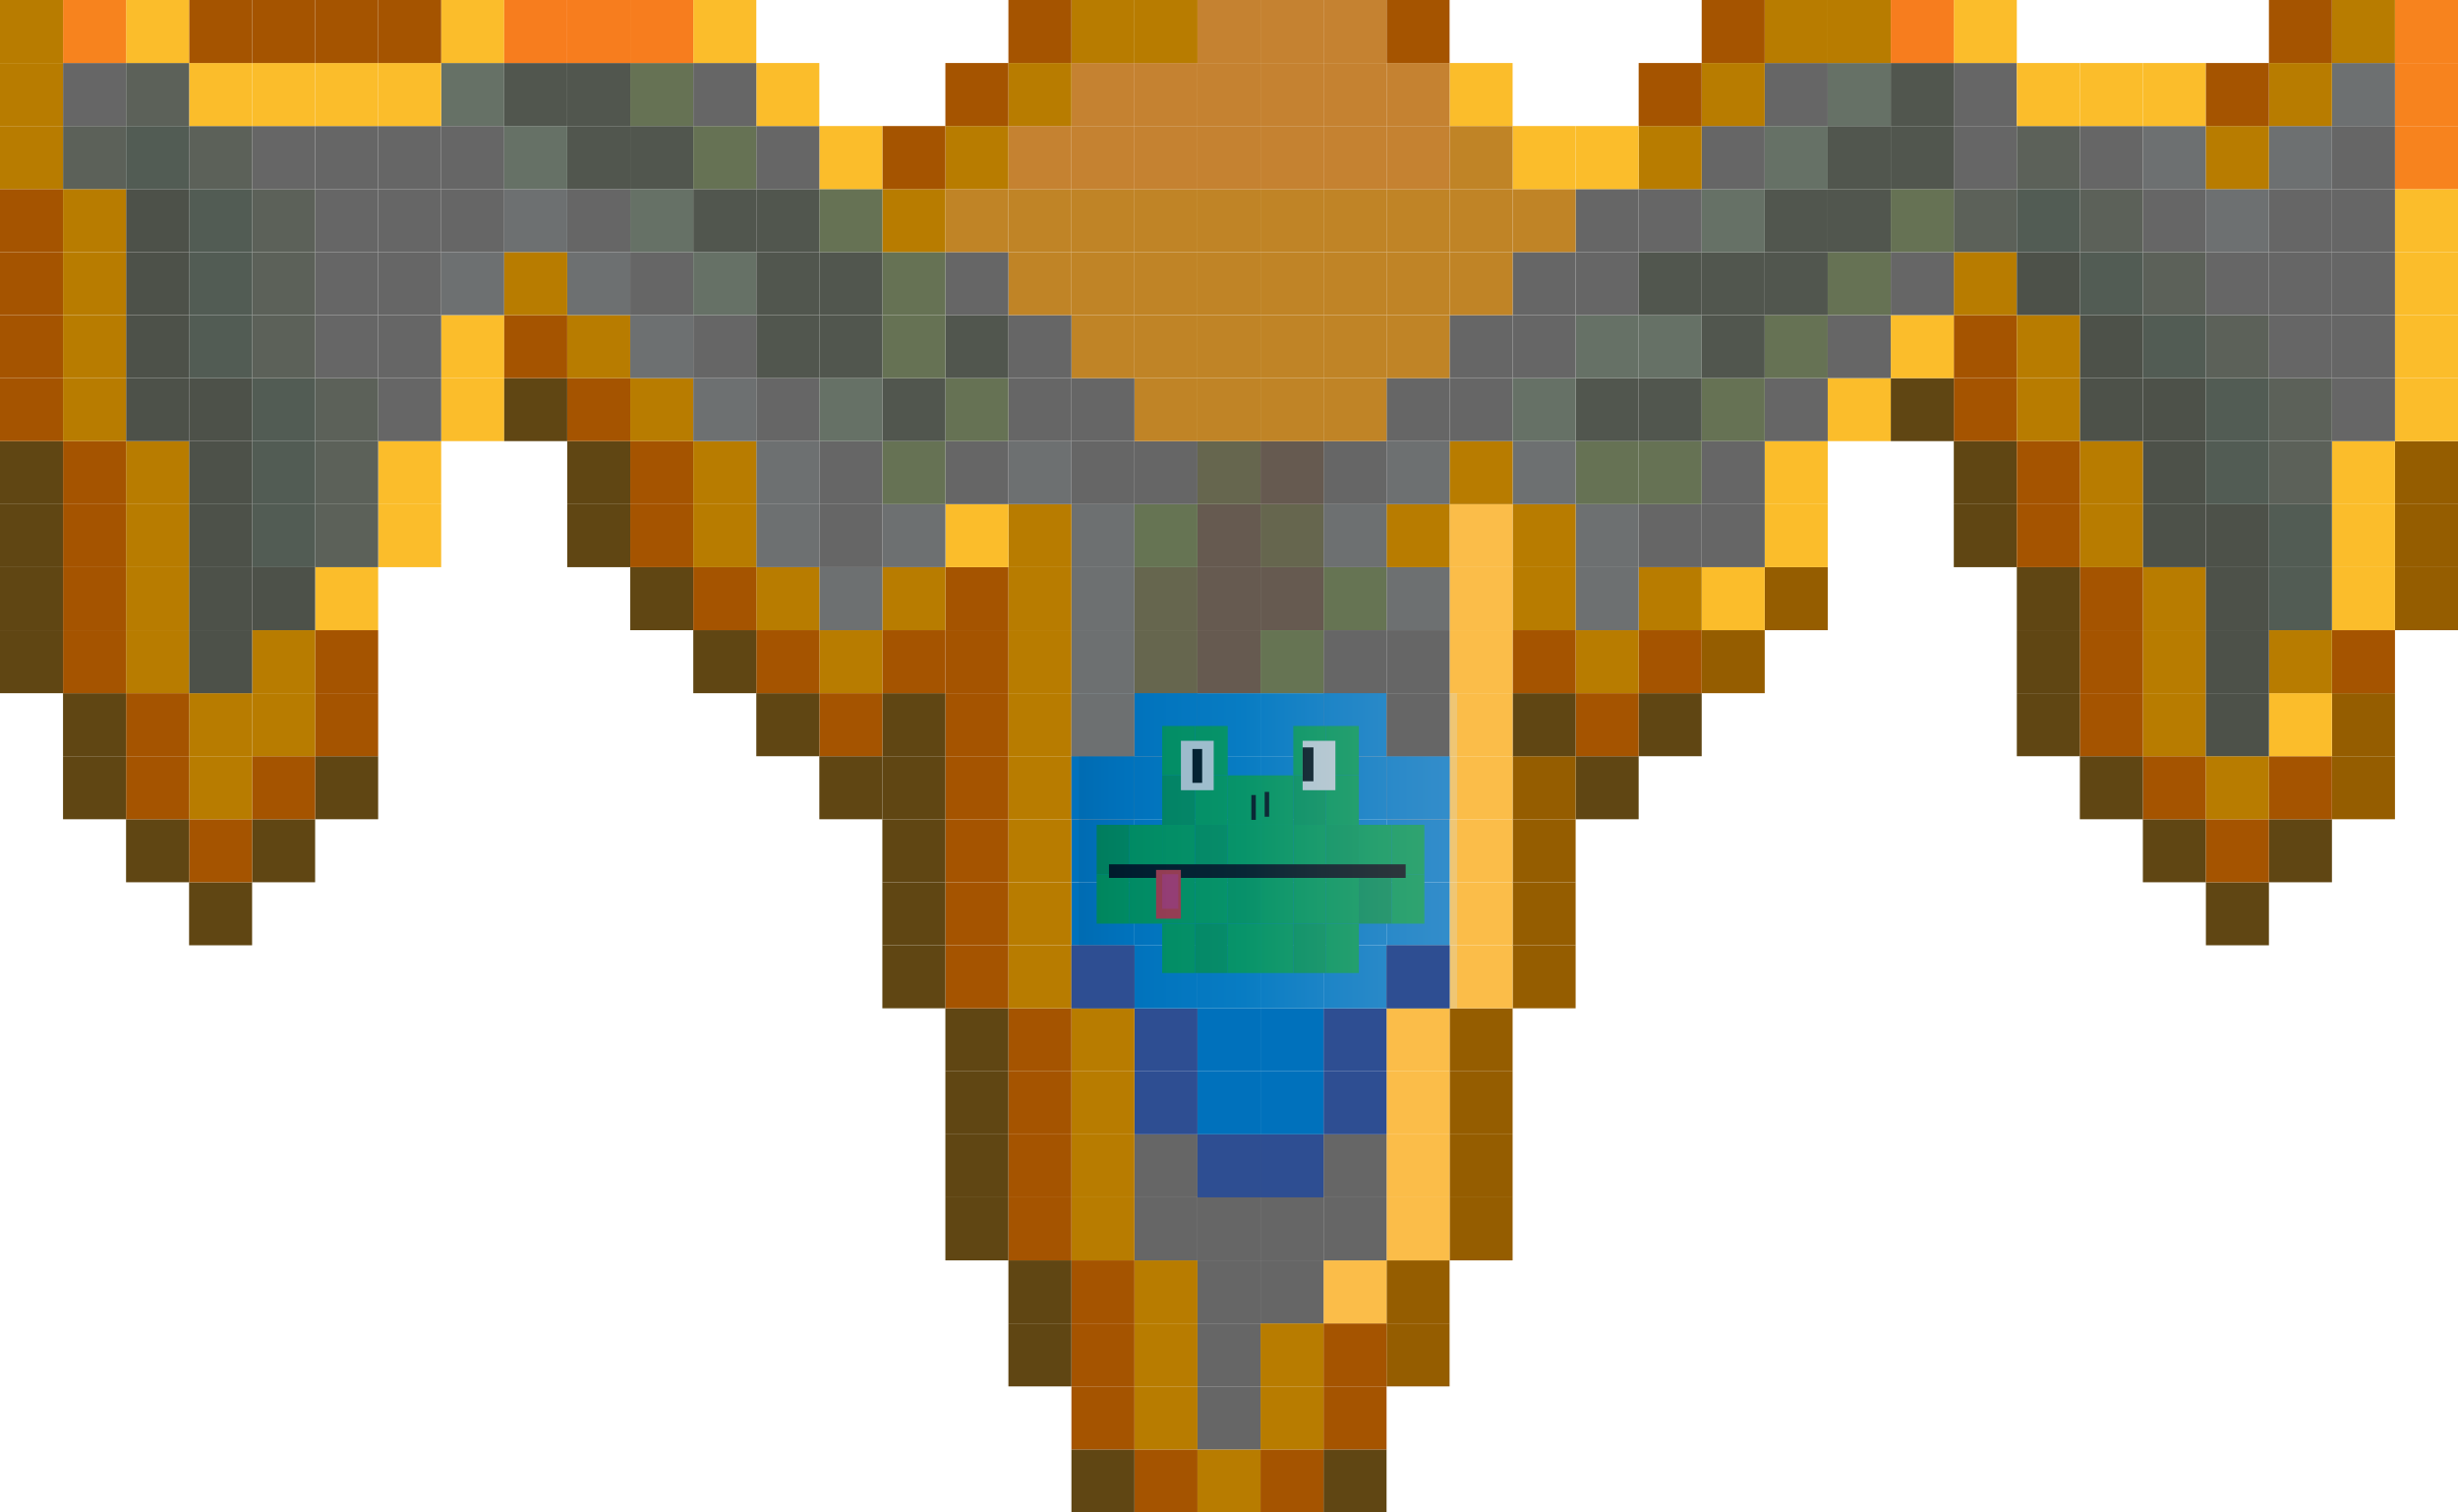 <?xml version="1.0" encoding="utf-8"?>
<!-- Generator: Adobe Illustrator 27.1.1, SVG Export Plug-In . SVG Version: 6.00 Build 0)  -->
<svg version="1.1" id="Layer_1" xmlns="http://www.w3.org/2000/svg" xmlns:xlink="http://www.w3.org/1999/xlink" x="0px" y="0px"
	 viewBox="0 0 975 600" style="enable-background:new 0 0 975 600;" xml:space="preserve">
<style type="text/css">
	.st0{fill:#604613;}
	.st1{fill:#A55400;}
	.st2{fill:#B87C00;}
	.st3{fill:#666666;}
	.st4{fill:#955D00;}
	.st5{fill:#FBBD49;}
	.st6{fill:#2E4E92;}
	.st7{fill:#0071BC;}
	.st8{fill:#FBBD2B;}
	.st9{fill:#4D5149;}
	.st10{fill:#667453;}
	.st11{fill:#665A50;}
	.st12{fill:#66664E;}
	.st13{fill:#6D7071;}
	.st14{fill:#525C54;}
	.st15{fill:#5C6159;}
	.st16{fill:#667254;}
	.st17{fill:#51564E;}
	.st18{fill:#667166;}
	.st19{fill:#C08426;}
	.st20{fill:#C58231;}
	.st21{fill:#F7831E;}
	.st22{fill:#F77D1E;}
	.st23{fill:#008545;}
	.st24{fill:#008E45;}
	.st25{fill:#009245;}
	.st26{fill:#008845;}
	.st27{fill:#008445;}
	.st28{fill:#008B45;}
	.st29{fill:#CCCCCC;}
	.st30{fill:#C1272D;}
	.st31{fill:#C12759;}
	.st32{opacity:0.25;}
	.st33{fill:url(#SVGID_1_);}
</style>
<g>
	<g>
		<rect x="525" y="575" class="st0" width="25" height="25"/>
	</g>
	<g>
		<rect x="500" y="575" class="st1" width="25" height="25"/>
	</g>
	<g>
		<rect x="475" y="575" class="st2" width="25" height="25"/>
	</g>
	<g>
		<rect x="450" y="575" class="st1" width="25" height="25"/>
	</g>
	<g>
		<rect x="425" y="575" class="st0" width="25" height="25"/>
	</g>
	<g>
		<rect x="525" y="550" class="st1" width="25" height="25"/>
	</g>
	<g>
		<rect x="500" y="550" class="st2" width="25" height="25"/>
	</g>
	<g>
		<rect x="475" y="550" class="st3" width="25" height="25"/>
	</g>
	<g>
		<rect x="450" y="550" class="st2" width="25" height="25"/>
	</g>
	<g>
		<rect x="425" y="550" class="st1" width="25" height="25"/>
	</g>
	<g>
		<rect x="550" y="525" class="st4" width="25" height="25"/>
	</g>
	<g>
		<rect x="525" y="525" class="st1" width="25" height="25"/>
	</g>
	<g>
		<rect x="500" y="525" class="st2" width="25" height="25"/>
	</g>
	<g>
		<rect x="475" y="525" class="st3" width="25" height="25"/>
	</g>
	<g>
		<rect x="450" y="525" class="st2" width="25" height="25"/>
	</g>
	<g>
		<rect x="425" y="525" class="st1" width="25" height="25"/>
	</g>
	<g>
		<rect x="400" y="525" class="st0" width="25" height="25"/>
	</g>
	<g>
		<rect x="550" y="500" class="st4" width="25" height="25"/>
	</g>
	<g>
		<rect x="525" y="500" class="st5" width="25" height="25"/>
	</g>
	<g>
		<rect x="500" y="500" class="st3" width="25" height="25"/>
	</g>
	<g>
		<rect x="475" y="500" class="st3" width="25" height="25"/>
	</g>
	<g>
		<rect x="450" y="500" class="st2" width="25" height="25"/>
	</g>
	<g>
		<rect x="425" y="500" class="st1" width="25" height="25"/>
	</g>
	<g>
		<rect x="400" y="500" class="st0" width="25" height="25"/>
	</g>
	<g>
		<rect x="575" y="475" class="st4" width="25" height="25"/>
	</g>
	<g>
		<rect x="550" y="475" class="st5" width="25" height="25"/>
	</g>
	<g>
		<rect x="525" y="475" class="st3" width="25" height="25"/>
	</g>
	<g>
		<rect x="500" y="475" class="st3" width="25" height="25"/>
	</g>
	<g>
		<rect x="475" y="475" class="st3" width="25" height="25"/>
	</g>
	<g>
		<rect x="450" y="475" class="st3" width="25" height="25"/>
	</g>
	<g>
		<rect x="425" y="475" class="st2" width="25" height="25"/>
	</g>
	<g>
		<rect x="400" y="475" class="st1" width="25" height="25"/>
	</g>
	<g>
		<rect x="375" y="475" class="st0" width="25" height="25"/>
	</g>
	<g>
		<rect x="575" y="450" class="st4" width="25" height="25"/>
	</g>
	<g>
		<rect x="550" y="450" class="st5" width="25" height="25"/>
	</g>
	<g>
		<rect x="525" y="450" class="st3" width="25" height="25"/>
	</g>
	<g>
		<rect x="500" y="450" class="st3" width="25" height="25"/>
	</g>
	<g>
		<rect x="475" y="450" class="st3" width="25" height="25"/>
	</g>
	<g>
		<rect x="450" y="450" class="st3" width="25" height="25"/>
	</g>
	<g>
		<rect x="425" y="450" class="st2" width="25" height="25"/>
	</g>
	<g>
		<rect x="400" y="450" class="st1" width="25" height="25"/>
	</g>
	<g>
		<rect x="375" y="450" class="st0" width="25" height="25"/>
	</g>
	<g>
		<rect x="575" y="425" class="st4" width="25" height="25"/>
	</g>
	<g>
		<rect x="550" y="425" class="st5" width="25" height="25"/>
	</g>
	<g>
		<rect x="525" y="425" class="st6" width="25" height="25"/>
	</g>
	<g>
		<rect x="500" y="425" class="st7" width="25" height="25"/>
	</g>
	<g>
		<rect x="475" y="425" class="st7" width="25" height="25"/>
	</g>
	<g>
		<rect x="450" y="425" class="st6" width="25" height="25"/>
	</g>
	<g>
		<rect x="425" y="425" class="st2" width="25" height="25"/>
	</g>
	<g>
		<rect x="400" y="425" class="st1" width="25" height="25"/>
	</g>
	<g>
		<rect x="375" y="425" class="st0" width="25" height="25"/>
	</g>
	<g>
		<rect x="575" y="400" class="st4" width="25" height="25"/>
	</g>
	<g>
		<rect x="550" y="400" class="st5" width="25" height="25"/>
	</g>
	<g>
		<rect x="525" y="400" class="st6" width="25" height="25"/>
	</g>
	<g>
		<rect x="500" y="400" class="st7" width="25" height="25"/>
	</g>
	<g>
		<rect x="475" y="400" class="st7" width="25" height="25"/>
	</g>
	<g>
		<rect x="450" y="400" class="st6" width="25" height="25"/>
	</g>
	<g>
		<rect x="425" y="400" class="st2" width="25" height="25"/>
	</g>
	<g>
		<rect x="400" y="400" class="st1" width="25" height="25"/>
	</g>
	<g>
		<rect x="375" y="400" class="st0" width="25" height="25"/>
	</g>
	<g>
		<rect x="600" y="375" class="st4" width="25" height="25"/>
	</g>
	<g>
		<rect x="575" y="375" class="st5" width="25" height="25"/>
	</g>
	<g>
		<rect x="550" y="375" class="st3" width="25" height="25"/>
	</g>
	<g>
		<rect x="525" y="375" class="st7" width="25" height="25"/>
	</g>
	<g>
		<rect x="500" y="375" class="st7" width="25" height="25"/>
	</g>
	<g>
		<rect x="475" y="375" class="st7" width="25" height="25"/>
	</g>
	<g>
		<rect x="450" y="375" class="st7" width="25" height="25"/>
	</g>
	<g>
		<rect x="425" y="375" class="st3" width="25" height="25"/>
	</g>
	<g>
		<rect x="400" y="375" class="st2" width="25" height="25"/>
	</g>
	<g>
		<rect x="375" y="375" class="st1" width="25" height="25"/>
	</g>
	<g>
		<rect x="350" y="375" class="st0" width="25" height="25"/>
	</g>
	<g>
		<rect x="600" y="350" class="st4" width="25" height="25"/>
	</g>
	<g>
		<rect x="575" y="350" class="st5" width="25" height="25"/>
	</g>
	<g>
		<rect x="550" y="350" class="st7" width="25" height="25"/>
	</g>
	<g>
		<rect x="525" y="350" class="st7" width="25" height="25"/>
	</g>
	<g>
		<rect x="500" y="350" class="st7" width="25" height="25"/>
	</g>
	<g>
		<rect x="475" y="350" class="st7" width="25" height="25"/>
	</g>
	<g>
		<rect x="450" y="350" class="st7" width="25" height="25"/>
	</g>
	<g>
		<rect x="425" y="350" class="st7" width="25" height="25"/>
	</g>
	<g>
		<rect x="400" y="350" class="st2" width="25" height="25"/>
	</g>
	<g>
		<rect x="375" y="350" class="st1" width="25" height="25"/>
	</g>
	<g>
		<rect x="350" y="350" class="st0" width="25" height="25"/>
	</g>
	<g>
		<rect x="75" y="350" class="st0" width="25" height="25"/>
	</g>
	<g>
		<rect x="875" y="350" class="st0" width="25" height="25"/>
	</g>
	<g>
		<rect x="600" y="325" class="st4" width="25" height="25"/>
	</g>
	<g>
		<rect x="575" y="325" class="st5" width="25" height="25"/>
	</g>
	<g>
		<rect x="550" y="325" class="st7" width="25" height="25"/>
	</g>
	<g>
		<rect x="525" y="325" class="st7" width="25" height="25"/>
	</g>
	<g>
		<rect x="500" y="325" class="st7" width="25" height="25"/>
	</g>
	<g>
		<rect x="475" y="325" class="st7" width="25" height="25"/>
	</g>
	<g>
		<rect x="450" y="325" class="st7" width="25" height="25"/>
	</g>
	<g>
		<rect x="425" y="325" class="st7" width="25" height="25"/>
	</g>
	<g>
		<rect x="850" y="325" class="st0" width="25" height="25"/>
	</g>
	<g>
		<rect x="400" y="325" class="st2" width="25" height="25"/>
	</g>
	<g>
		<rect x="375" y="325" class="st1" width="25" height="25"/>
	</g>
	<g>
		<rect x="350" y="325" class="st0" width="25" height="25"/>
	</g>
	<g>
		<rect x="100" y="325" class="st0" width="25" height="25"/>
	</g>
	<g>
		<rect x="75" y="325" class="st1" width="25" height="25"/>
	</g>
	<g>
		<rect x="50" y="325" class="st0" width="25" height="25"/>
	</g>
	<g>
		<rect x="900" y="325" class="st0" width="25" height="25"/>
	</g>
	<g>
		<rect x="875" y="325" class="st1" width="25" height="25"/>
	</g>
	<g>
		<rect x="625" y="300" class="st0" width="25" height="25"/>
	</g>
	<g>
		<rect x="600" y="300" class="st4" width="25" height="25"/>
	</g>
	<g>
		<rect x="575" y="300" class="st5" width="25" height="25"/>
	</g>
	<g>
		<rect x="550" y="300" class="st3" width="25" height="25"/>
	</g>
	<g>
		<rect x="525" y="300" class="st7" width="25" height="25"/>
	</g>
	<g>
		<rect x="500" y="300" class="st7" width="25" height="25"/>
	</g>
	<g>
		<rect x="475" y="300" class="st7" width="25" height="25"/>
	</g>
	<g>
		<rect x="450" y="300" class="st7" width="25" height="25"/>
	</g>
	<g>
		<rect x="425" y="300" class="st3" width="25" height="25"/>
	</g>
	<g>
		<rect x="850" y="300" class="st1" width="25" height="25"/>
	</g>
	<g>
		<rect x="825" y="300" class="st0" width="25" height="25"/>
	</g>
	<g>
		<rect x="400" y="300" class="st2" width="25" height="25"/>
	</g>
	<g>
		<rect x="375" y="300" class="st1" width="25" height="25"/>
	</g>
	<g>
		<rect x="350" y="300" class="st0" width="25" height="25"/>
	</g>
	<g>
		<rect x="125" y="300" class="st0" width="25" height="25"/>
	</g>
	<g>
		<rect x="100" y="300" class="st1" width="25" height="25"/>
	</g>
	<g>
		<rect x="75" y="300" class="st2" width="25" height="25"/>
	</g>
	<g>
		<rect x="50" y="300" class="st1" width="25" height="25"/>
	</g>
	<g>
		<rect x="25" y="300" class="st0" width="25" height="25"/>
	</g>
	<g>
		<rect x="325" y="300" class="st0" width="25" height="25"/>
	</g>
	<g>
		<rect x="925" y="300" class="st4" width="25" height="25"/>
	</g>
	<g>
		<rect x="900" y="300" class="st1" width="25" height="25"/>
	</g>
	<g>
		<rect x="875" y="300" class="st2" width="25" height="25"/>
	</g>
	<g>
		<rect x="650" y="275" class="st0" width="25" height="25"/>
	</g>
	<g>
		<rect x="625" y="275" class="st1" width="25" height="25"/>
	</g>
	<g>
		<rect x="600" y="275" class="st0" width="25" height="25"/>
	</g>
	<g>
		<rect x="575" y="275" class="st5" width="25" height="25"/>
	</g>
	<g>
		<rect x="525" y="275" class="st3" width="25" height="25"/>
	</g>
	<g>
		<rect x="500" y="275" class="st7" width="25" height="25"/>
	</g>
	<g>
		<rect x="475" y="275" class="st7" width="25" height="25"/>
	</g>
	<g>
		<rect x="450" y="275" class="st3" width="25" height="25"/>
	</g>
	<g>
		<rect x="850" y="275" class="st2" width="25" height="25"/>
	</g>
	<g>
		<rect x="825" y="275" class="st1" width="25" height="25"/>
	</g>
	<g>
		<rect x="800" y="275" class="st0" width="25" height="25"/>
	</g>
	<g>
		<rect x="400" y="275" class="st2" width="25" height="25"/>
	</g>
	<g>
		<rect x="375" y="275" class="st1" width="25" height="25"/>
	</g>
	<g>
		<rect x="350" y="275" class="st0" width="25" height="25"/>
	</g>
	<g>
		<rect x="125" y="275" class="st1" width="25" height="25"/>
	</g>
	<g>
		<rect x="100" y="275" class="st2" width="25" height="25"/>
	</g>
	<g>
		<rect x="75" y="275" class="st2" width="25" height="25"/>
	</g>
	<g>
		<rect x="50" y="275" class="st1" width="25" height="25"/>
	</g>
	<g>
		<rect x="25" y="275" class="st0" width="25" height="25"/>
	</g>
	<g>
		<rect x="325" y="275" class="st1" width="25" height="25"/>
	</g>
	<g>
		<rect x="300" y="275" class="st0" width="25" height="25"/>
	</g>
	<g>
		<rect x="925" y="275" class="st4" width="25" height="25"/>
	</g>
	<g>
		<rect x="900" y="275" class="st8" width="25" height="25"/>
	</g>
	<g>
		<rect x="875" y="275" class="st9" width="25" height="25"/>
	</g>
	<g>
		<rect x="675" y="250" class="st4" width="25" height="25"/>
	</g>
	<g>
		<rect x="650" y="250" class="st1" width="25" height="25"/>
	</g>
	<g>
		<rect x="625" y="250" class="st2" width="25" height="25"/>
	</g>
	<g>
		<rect x="600" y="250" class="st1" width="25" height="25"/>
	</g>
	<g>
		<rect x="575" y="250" class="st5" width="25" height="25"/>
	</g>
	<g>
		<rect x="550" y="250" class="st3" width="25" height="25"/>
	</g>
	<g>
		<rect x="525" y="250" class="st3" width="25" height="25"/>
	</g>
	<g>
		<rect x="500" y="250" class="st10" width="25" height="25"/>
	</g>
	<g>
		<rect x="475" y="250" class="st11" width="25" height="25"/>
	</g>
	<g>
		<rect x="450" y="250" class="st12" width="25" height="25"/>
	</g>
	<g>
		<rect x="425" y="250" class="st13" width="25" height="25"/>
	</g>
	<g>
		<rect x="850" y="250" class="st2" width="25" height="25"/>
	</g>
	<g>
		<rect x="825" y="250" class="st1" width="25" height="25"/>
	</g>
	<g>
		<rect x="800" y="250" class="st0" width="25" height="25"/>
	</g>
	<g>
		<rect x="400" y="250" class="st2" width="25" height="25"/>
	</g>
	<g>
		<rect x="375" y="250" class="st1" width="25" height="25"/>
	</g>
	<g>
		<rect x="350" y="250" class="st1" width="25" height="25"/>
	</g>
	<g>
		<rect x="125" y="250" class="st1" width="25" height="25"/>
	</g>
	<g>
		<rect x="100" y="250" class="st2" width="25" height="25"/>
	</g>
	<g>
		<rect x="75" y="250" class="st9" width="25" height="25"/>
	</g>
	<g>
		<rect x="50" y="250" class="st2" width="25" height="25"/>
	</g>
	<g>
		<rect x="25" y="250" class="st1" width="25" height="25"/>
	</g>
	<g>
		<rect y="250" class="st0" width="25" height="25"/>
	</g>
	<g>
		<rect x="325" y="250" class="st2" width="25" height="25"/>
	</g>
	<g>
		<rect x="300" y="250" class="st1" width="25" height="25"/>
	</g>
	<g>
		<rect x="275" y="250" class="st0" width="25" height="25"/>
	</g>
	<g>
		<rect x="925" y="250" class="st1" width="25" height="25"/>
	</g>
	<g>
		<rect x="900" y="250" class="st2" width="25" height="25"/>
	</g>
	<g>
		<rect x="875" y="250" class="st9" width="25" height="25"/>
	</g>
	<g>
		<rect x="700" y="225" class="st4" width="25" height="25"/>
	</g>
	<g>
		<rect x="675" y="225" class="st8" width="25" height="25"/>
	</g>
	<g>
		<rect x="650" y="225" class="st2" width="25" height="25"/>
	</g>
	<g>
		<rect x="625" y="225" class="st13" width="25" height="25"/>
	</g>
	<g>
		<rect x="600" y="225" class="st2" width="25" height="25"/>
	</g>
	<g>
		<rect x="575" y="225" class="st5" width="25" height="25"/>
	</g>
	<g>
		<rect x="550" y="225" class="st13" width="25" height="25"/>
	</g>
	<g>
		<rect x="525" y="225" class="st10" width="25" height="25"/>
	</g>
	<g>
		<rect x="500" y="225" class="st11" width="25" height="25"/>
	</g>
	<g>
		<rect x="475" y="225" class="st11" width="25" height="25"/>
	</g>
	<g>
		<rect x="450" y="225" class="st12" width="25" height="25"/>
	</g>
	<g>
		<rect x="425" y="225" class="st13" width="25" height="25"/>
	</g>
	<g>
		<rect x="850" y="225" class="st2" width="25" height="25"/>
	</g>
	<g>
		<rect x="825" y="225" class="st1" width="25" height="25"/>
	</g>
	<g>
		<rect x="800" y="225" class="st0" width="25" height="25"/>
	</g>
	<g>
		<rect x="400" y="225" class="st2" width="25" height="25"/>
	</g>
	<g>
		<rect x="375" y="225" class="st1" width="25" height="25"/>
	</g>
	<g>
		<rect x="350" y="225" class="st2" width="25" height="25"/>
	</g>
	<g>
		<rect x="125" y="225" class="st8" width="25" height="25"/>
	</g>
	<g>
		<rect x="100" y="225" class="st9" width="25" height="25"/>
	</g>
	<g>
		<rect x="75" y="225" class="st9" width="25" height="25"/>
	</g>
	<g>
		<rect x="50" y="225" class="st2" width="25" height="25"/>
	</g>
	<g>
		<rect x="25" y="225" class="st1" width="25" height="25"/>
	</g>
	<g>
		<rect y="225" class="st0" width="25" height="25"/>
	</g>
	<g>
		<rect x="250" y="225" class="st0" width="25" height="25"/>
	</g>
	<g>
		<rect x="325" y="225" class="st13" width="25" height="25"/>
	</g>
	<g>
		<rect x="300" y="225" class="st2" width="25" height="25"/>
	</g>
	<g>
		<rect x="275" y="225" class="st1" width="25" height="25"/>
	</g>
	<g>
		<rect x="950" y="225" class="st4" width="25" height="25"/>
	</g>
	<g>
		<rect x="925" y="225" class="st8" width="25" height="25"/>
	</g>
	<g>
		<rect x="900" y="225" class="st14" width="25" height="25"/>
	</g>
	<g>
		<rect x="875" y="225" class="st9" width="25" height="25"/>
	</g>
	<g>
		<rect x="700" y="200" class="st8" width="25" height="25"/>
	</g>
	<g>
		<rect x="675" y="200" class="st3" width="25" height="25"/>
	</g>
	<g>
		<rect x="650" y="200" class="st3" width="25" height="25"/>
	</g>
	<g>
		<rect x="625" y="200" class="st13" width="25" height="25"/>
	</g>
	<g>
		<rect x="600" y="200" class="st2" width="25" height="25"/>
	</g>
	<g>
		<rect x="575" y="200" class="st5" width="25" height="25"/>
	</g>
	<g>
		<rect x="550" y="200" class="st2" width="25" height="25"/>
	</g>
	<g>
		<rect x="525" y="200" class="st13" width="25" height="25"/>
	</g>
	<g>
		<rect x="500" y="200" class="st12" width="25" height="25"/>
	</g>
	<g>
		<rect x="475" y="200" class="st11" width="25" height="25"/>
	</g>
	<g>
		<rect x="450" y="200" class="st10" width="25" height="25"/>
	</g>
	<g>
		<rect x="425" y="200" class="st13" width="25" height="25"/>
	</g>
	<g>
		<rect x="775" y="200" class="st0" width="25" height="25"/>
	</g>
	<g>
		<rect x="850" y="200" class="st9" width="25" height="25"/>
	</g>
	<g>
		<rect x="825" y="200" class="st2" width="25" height="25"/>
	</g>
	<g>
		<rect x="800" y="200" class="st1" width="25" height="25"/>
	</g>
	<g>
		<rect x="400" y="200" class="st2" width="25" height="25"/>
	</g>
	<g>
		<rect x="375" y="200" class="st8" width="25" height="25"/>
	</g>
	<g>
		<rect x="350" y="200" class="st13" width="25" height="25"/>
	</g>
	<g>
		<rect x="150" y="200" class="st8" width="25" height="25"/>
	</g>
	<g>
		<rect x="125" y="200" class="st15" width="25" height="25"/>
	</g>
	<g>
		<rect x="100" y="200" class="st14" width="25" height="25"/>
	</g>
	<g>
		<rect x="75" y="200" class="st9" width="25" height="25"/>
	</g>
	<g>
		<rect x="50" y="200" class="st2" width="25" height="25"/>
	</g>
	<g>
		<rect x="25" y="200" class="st1" width="25" height="25"/>
	</g>
	<g>
		<rect y="200" class="st0" width="25" height="25"/>
	</g>
	<g>
		<rect x="250" y="200" class="st1" width="25" height="25"/>
	</g>
	<g>
		<rect x="225" y="200" class="st0" width="25" height="25"/>
	</g>
	<g>
		<rect x="325" y="200" class="st3" width="25" height="25"/>
	</g>
	<g>
		<rect x="300" y="200" class="st13" width="25" height="25"/>
	</g>
	<g>
		<rect x="275" y="200" class="st2" width="25" height="25"/>
	</g>
	<g>
		<rect x="950" y="200" class="st4" width="25" height="25"/>
	</g>
	<g>
		<rect x="925" y="200" class="st8" width="25" height="25"/>
	</g>
	<g>
		<rect x="900" y="200" class="st14" width="25" height="25"/>
	</g>
	<g>
		<rect x="875" y="200" class="st9" width="25" height="25"/>
	</g>
	<g>
		<rect x="700" y="175" class="st8" width="25" height="25"/>
	</g>
	<g>
		<rect x="675" y="175" class="st3" width="25" height="25"/>
	</g>
	<g>
		<rect x="650" y="175" class="st16" width="25" height="25"/>
	</g>
	<g>
		<rect x="625" y="175" class="st16" width="25" height="25"/>
	</g>
	<g>
		<rect x="600" y="175" class="st13" width="25" height="25"/>
	</g>
	<g>
		<rect x="575" y="175" class="st2" width="25" height="25"/>
	</g>
	<g>
		<rect x="550" y="175" class="st13" width="25" height="25"/>
	</g>
	<g>
		<rect x="525" y="175" class="st3" width="25" height="25"/>
	</g>
	<g>
		<rect x="500" y="175" class="st11" width="25" height="25"/>
	</g>
	<g>
		<rect x="475" y="175" class="st12" width="25" height="25"/>
	</g>
	<g>
		<rect x="450" y="175" class="st3" width="25" height="25"/>
	</g>
	<g>
		<rect x="425" y="175" class="st3" width="25" height="25"/>
	</g>
	<g>
		<rect x="775" y="175" class="st0" width="25" height="25"/>
	</g>
	<g>
		<rect x="850" y="175" class="st9" width="25" height="25"/>
	</g>
	<g>
		<rect x="825" y="175" class="st2" width="25" height="25"/>
	</g>
	<g>
		<rect x="800" y="175" class="st1" width="25" height="25"/>
	</g>
	<g>
		<rect x="400" y="175" class="st13" width="25" height="25"/>
	</g>
	<g>
		<rect x="375" y="175" class="st3" width="25" height="25"/>
	</g>
	<g>
		<rect x="350" y="175" class="st16" width="25" height="25"/>
	</g>
	<g>
		<rect x="150" y="175" class="st8" width="25" height="25"/>
	</g>
	<g>
		<rect x="125" y="175" class="st15" width="25" height="25"/>
	</g>
	<g>
		<rect x="100" y="175" class="st14" width="25" height="25"/>
	</g>
	<g>
		<rect x="75" y="175" class="st9" width="25" height="25"/>
	</g>
	<g>
		<rect x="50" y="175" class="st2" width="25" height="25"/>
	</g>
	<g>
		<rect x="25" y="175" class="st1" width="25" height="25"/>
	</g>
	<g>
		<rect y="175" class="st0" width="25" height="25"/>
	</g>
	<g>
		<rect x="250" y="175" class="st1" width="25" height="25"/>
	</g>
	<g>
		<rect x="225" y="175" class="st0" width="25" height="25"/>
	</g>
	<g>
		<rect x="325" y="175" class="st3" width="25" height="25"/>
	</g>
	<g>
		<rect x="300" y="175" class="st13" width="25" height="25"/>
	</g>
	<g>
		<rect x="275" y="175" class="st2" width="25" height="25"/>
	</g>
	<g>
		<rect x="950" y="175" class="st4" width="25" height="25"/>
	</g>
	<g>
		<rect x="925" y="175" class="st8" width="25" height="25"/>
	</g>
	<g>
		<rect x="900" y="175" class="st15" width="25" height="25"/>
	</g>
	<g>
		<rect x="875" y="175" class="st14" width="25" height="25"/>
	</g>
	<g>
		<rect x="700" y="150" class="st3" width="25" height="25"/>
	</g>
	<g>
		<rect x="675" y="150" class="st16" width="25" height="25"/>
	</g>
	<g>
		<rect x="650" y="150" class="st17" width="25" height="25"/>
	</g>
	<g>
		<rect x="625" y="150" class="st17" width="25" height="25"/>
	</g>
	<g>
		<rect x="600" y="150" class="st18" width="25" height="25"/>
	</g>
	<g>
		<rect x="575" y="150" class="st3" width="25" height="25"/>
	</g>
	<g>
		<rect x="550" y="150" class="st3" width="25" height="25"/>
	</g>
	<g>
		<rect x="525" y="150" class="st19" width="25" height="25"/>
	</g>
	<g>
		<rect x="500" y="150" class="st19" width="25" height="25"/>
	</g>
	<g>
		<rect x="475" y="150" class="st19" width="25" height="25"/>
	</g>
	<g>
		<rect x="450" y="150" class="st19" width="25" height="25"/>
	</g>
	<g>
		<rect x="425" y="150" class="st3" width="25" height="25"/>
	</g>
	<g>
		<rect x="775" y="150" class="st1" width="25" height="25"/>
	</g>
	<g>
		<rect x="750" y="150" class="st0" width="25" height="25"/>
	</g>
	<g>
		<rect x="725" y="150" class="st8" width="25" height="25"/>
	</g>
	<g>
		<rect x="850" y="150" class="st9" width="25" height="25"/>
	</g>
	<g>
		<rect x="825" y="150" class="st9" width="25" height="25"/>
	</g>
	<g>
		<rect x="800" y="150" class="st2" width="25" height="25"/>
	</g>
	<g>
		<rect x="400" y="150" class="st3" width="25" height="25"/>
	</g>
	<g>
		<rect x="375" y="150" class="st16" width="25" height="25"/>
	</g>
	<g>
		<rect x="350" y="150" class="st17" width="25" height="25"/>
	</g>
	<g>
		<rect x="175" y="150" class="st8" width="25" height="25"/>
	</g>
	<g>
		<rect x="150" y="150" class="st3" width="25" height="25"/>
	</g>
	<g>
		<rect x="125" y="150" class="st15" width="25" height="25"/>
	</g>
	<g>
		<rect x="100" y="150" class="st14" width="25" height="25"/>
	</g>
	<g>
		<rect x="75" y="150" class="st9" width="25" height="25"/>
	</g>
	<g>
		<rect x="50" y="150" class="st9" width="25" height="25"/>
	</g>
	<g>
		<rect x="25" y="150" class="st2" width="25" height="25"/>
	</g>
	<g>
		<rect y="150" class="st1" width="25" height="25"/>
	</g>
	<g>
		<rect x="250" y="150" class="st2" width="25" height="25"/>
	</g>
	<g>
		<rect x="225" y="150" class="st1" width="25" height="25"/>
	</g>
	<g>
		<rect x="200" y="150" class="st0" width="25" height="25"/>
	</g>
	<g>
		<rect x="325" y="150" class="st18" width="25" height="25"/>
	</g>
	<g>
		<rect x="300" y="150" class="st3" width="25" height="25"/>
	</g>
	<g>
		<rect x="275" y="150" class="st13" width="25" height="25"/>
	</g>
	<g>
		<rect x="950" y="150" class="st8" width="25" height="25"/>
	</g>
	<g>
		<rect x="925" y="150" class="st3" width="25" height="25"/>
	</g>
	<g>
		<rect x="900" y="150" class="st15" width="25" height="25"/>
	</g>
	<g>
		<rect x="875" y="150" class="st14" width="25" height="25"/>
	</g>
	<g>
		<rect x="700" y="125" class="st16" width="25" height="25"/>
	</g>
	<g>
		<rect x="675" y="125" class="st17" width="25" height="25"/>
	</g>
	<g>
		<rect x="650" y="125" class="st18" width="25" height="25"/>
	</g>
	<g>
		<rect x="625" y="125" class="st18" width="25" height="25"/>
	</g>
	<g>
		<rect x="600" y="125" class="st3" width="25" height="25"/>
	</g>
	<g>
		<rect x="575" y="125" class="st3" width="25" height="25"/>
	</g>
	<g>
		<rect x="550" y="125" class="st19" width="25" height="25"/>
	</g>
	<g>
		<rect x="525" y="125" class="st19" width="25" height="25"/>
	</g>
	<g>
		<rect x="500" y="125" class="st19" width="25" height="25"/>
	</g>
	<g>
		<rect x="475" y="125" class="st19" width="25" height="25"/>
	</g>
	<g>
		<rect x="450" y="125" class="st19" width="25" height="25"/>
	</g>
	<g>
		<rect x="425" y="125" class="st19" width="25" height="25"/>
	</g>
	<g>
		<rect x="775" y="125" class="st1" width="25" height="25"/>
	</g>
	<g>
		<rect x="750" y="125" class="st8" width="25" height="25"/>
	</g>
	<g>
		<rect x="725" y="125" class="st3" width="25" height="25"/>
	</g>
	<g>
		<rect x="850" y="125" class="st14" width="25" height="25"/>
	</g>
	<g>
		<rect x="825" y="125" class="st9" width="25" height="25"/>
	</g>
	<g>
		<rect x="800" y="125" class="st2" width="25" height="25"/>
	</g>
	<g>
		<rect x="400" y="125" class="st3" width="25" height="25"/>
	</g>
	<g>
		<rect x="375" y="125" class="st17" width="25" height="25"/>
	</g>
	<g>
		<rect x="350" y="125" class="st16" width="25" height="25"/>
	</g>
	<g>
		<rect x="175" y="125" class="st8" width="25" height="25"/>
	</g>
	<g>
		<rect x="150" y="125" class="st3" width="25" height="25"/>
	</g>
	<g>
		<rect x="125" y="125" class="st3" width="25" height="25"/>
	</g>
	<g>
		<rect x="100" y="125" class="st15" width="25" height="25"/>
	</g>
	<g>
		<rect x="75" y="125" class="st14" width="25" height="25"/>
	</g>
	<g>
		<rect x="50" y="125" class="st9" width="25" height="25"/>
	</g>
	<g>
		<rect x="25" y="125" class="st2" width="25" height="25"/>
	</g>
	<g>
		<rect y="125" class="st1" width="25" height="25"/>
	</g>
	<g>
		<rect x="250" y="125" class="st13" width="25" height="25"/>
	</g>
	<g>
		<rect x="225" y="125" class="st2" width="25" height="25"/>
	</g>
	<g>
		<rect x="200" y="125" class="st1" width="25" height="25"/>
	</g>
	<g>
		<rect x="325" y="125" class="st17" width="25" height="25"/>
	</g>
	<g>
		<rect x="300" y="125" class="st17" width="25" height="25"/>
	</g>
	<g>
		<rect x="275" y="125" class="st3" width="25" height="25"/>
	</g>
	<g>
		<rect x="950" y="125" class="st8" width="25" height="25"/>
	</g>
	<g>
		<rect x="925" y="125" class="st3" width="25" height="25"/>
	</g>
	<g>
		<rect x="900" y="125" class="st3" width="25" height="25"/>
	</g>
	<g>
		<rect x="875" y="125" class="st15" width="25" height="25"/>
	</g>
	<g>
		<rect x="700" y="100" class="st17" width="25" height="25"/>
	</g>
	<g>
		<rect x="675" y="100" class="st17" width="25" height="25"/>
	</g>
	<g>
		<rect x="650" y="100" class="st17" width="25" height="25"/>
	</g>
	<g>
		<rect x="625" y="100" class="st3" width="25" height="25"/>
	</g>
	<g>
		<rect x="600" y="100" class="st3" width="25" height="25"/>
	</g>
	<g>
		<rect x="575" y="100" class="st19" width="25" height="25"/>
	</g>
	<g>
		<rect x="550" y="100" class="st19" width="25" height="25"/>
	</g>
	<g>
		<rect x="525" y="100" class="st19" width="25" height="25"/>
	</g>
	<g>
		<rect x="500" y="100" class="st19" width="25" height="25"/>
	</g>
	<g>
		<rect x="475" y="100" class="st19" width="25" height="25"/>
	</g>
	<g>
		<rect x="450" y="100" class="st19" width="25" height="25"/>
	</g>
	<g>
		<rect x="425" y="100" class="st19" width="25" height="25"/>
	</g>
	<g>
		<rect x="775" y="100" class="st2" width="25" height="25"/>
	</g>
	<g>
		<rect x="750" y="100" class="st3" width="25" height="25"/>
	</g>
	<g>
		<rect x="725" y="100" class="st16" width="25" height="25"/>
	</g>
	<g>
		<rect x="850" y="100" class="st15" width="25" height="25"/>
	</g>
	<g>
		<rect x="825" y="100" class="st14" width="25" height="25"/>
	</g>
	<g>
		<rect x="800" y="100" class="st9" width="25" height="25"/>
	</g>
	<g>
		<rect x="400" y="100" class="st19" width="25" height="25"/>
	</g>
	<g>
		<rect x="375" y="100" class="st3" width="25" height="25"/>
	</g>
	<g>
		<rect x="350" y="100" class="st16" width="25" height="25"/>
	</g>
	<g>
		<rect x="175" y="100" class="st13" width="25" height="25"/>
	</g>
	<g>
		<rect x="150" y="100" class="st3" width="25" height="25"/>
	</g>
	<g>
		<rect x="125" y="100" class="st3" width="25" height="25"/>
	</g>
	<g>
		<rect x="100" y="100" class="st15" width="25" height="25"/>
	</g>
	<g>
		<rect x="75" y="100" class="st14" width="25" height="25"/>
	</g>
	<g>
		<rect x="50" y="100" class="st9" width="25" height="25"/>
	</g>
	<g>
		<rect x="25" y="100" class="st2" width="25" height="25"/>
	</g>
	<g>
		<rect y="100" class="st1" width="25" height="25"/>
	</g>
	<g>
		<rect x="250" y="100" class="st3" width="25" height="25"/>
	</g>
	<g>
		<rect x="225" y="100" class="st13" width="25" height="25"/>
	</g>
	<g>
		<rect x="200" y="100" class="st2" width="25" height="25"/>
	</g>
	<g>
		<rect x="325" y="100" class="st17" width="25" height="25"/>
	</g>
	<g>
		<rect x="300" y="100" class="st17" width="25" height="25"/>
	</g>
	<g>
		<rect x="275" y="100" class="st18" width="25" height="25"/>
	</g>
	<g>
		<rect x="950" y="100" class="st8" width="25" height="25"/>
	</g>
	<g>
		<rect x="925" y="100" class="st3" width="25" height="25"/>
	</g>
	<g>
		<rect x="900" y="100" class="st3" width="25" height="25"/>
	</g>
	<g>
		<rect x="875" y="100" class="st3" width="25" height="25"/>
	</g>
	<g>
		<rect x="700" y="75" class="st17" width="25" height="25"/>
	</g>
	<g>
		<rect x="675" y="75" class="st18" width="25" height="25"/>
	</g>
	<g>
		<rect x="650" y="75" class="st3" width="25" height="25"/>
	</g>
	<g>
		<rect x="625" y="75" class="st3" width="25" height="25"/>
	</g>
	<g>
		<rect x="600" y="75" class="st19" width="25" height="25"/>
	</g>
	<g>
		<rect x="575" y="75" class="st19" width="25" height="25"/>
	</g>
	<g>
		<rect x="550" y="75" class="st19" width="25" height="25"/>
	</g>
	<g>
		<rect x="525" y="75" class="st19" width="25" height="25"/>
	</g>
	<g>
		<rect x="500" y="75" class="st19" width="25" height="25"/>
	</g>
	<g>
		<rect x="475" y="75" class="st19" width="25" height="25"/>
	</g>
	<g>
		<rect x="450" y="75" class="st19" width="25" height="25"/>
	</g>
	<g>
		<rect x="425" y="75" class="st19" width="25" height="25"/>
	</g>
	<g>
		<rect x="775" y="75" class="st15" width="25" height="25"/>
	</g>
	<g>
		<rect x="750" y="75" class="st16" width="25" height="25"/>
	</g>
	<g>
		<rect x="725" y="75" class="st17" width="25" height="25"/>
	</g>
	<g>
		<rect x="850" y="75" class="st3" width="25" height="25"/>
	</g>
	<g>
		<rect x="825" y="75" class="st15" width="25" height="25"/>
	</g>
	<g>
		<rect x="800" y="75" class="st14" width="25" height="25"/>
	</g>
	<g>
		<rect x="400" y="75" class="st19" width="25" height="25"/>
	</g>
	<g>
		<rect x="375" y="75" class="st19" width="25" height="25"/>
	</g>
	<g>
		<rect x="350" y="75" class="st2" width="25" height="25"/>
	</g>
	<g>
		<rect x="175" y="75" class="st3" width="25" height="25"/>
	</g>
	<g>
		<rect x="150" y="75" class="st3" width="25" height="25"/>
	</g>
	<g>
		<rect x="125" y="75" class="st3" width="25" height="25"/>
	</g>
	<g>
		<rect x="100" y="75" class="st15" width="25" height="25"/>
	</g>
	<g>
		<rect x="75" y="75" class="st14" width="25" height="25"/>
	</g>
	<g>
		<rect x="50" y="75" class="st9" width="25" height="25"/>
	</g>
	<g>
		<rect x="25" y="75" class="st2" width="25" height="25"/>
	</g>
	<g>
		<rect y="75" class="st1" width="25" height="25"/>
	</g>
	<g>
		<rect x="250" y="75" class="st18" width="25" height="25"/>
	</g>
	<g>
		<rect x="225" y="75" class="st3" width="25" height="25"/>
	</g>
	<g>
		<rect x="200" y="75" class="st13" width="25" height="25"/>
	</g>
	<g>
		<rect x="325" y="75" class="st16" width="25" height="25"/>
	</g>
	<g>
		<rect x="300" y="75" class="st17" width="25" height="25"/>
	</g>
	<g>
		<rect x="275" y="75" class="st17" width="25" height="25"/>
	</g>
	<g>
		<rect x="950" y="75" class="st8" width="25" height="25"/>
	</g>
	<g>
		<rect x="925" y="75" class="st3" width="25" height="25"/>
	</g>
	<g>
		<rect x="900" y="75" class="st3" width="25" height="25"/>
	</g>
	<g>
		<rect x="875" y="75" class="st13" width="25" height="25"/>
	</g>
	<g>
		<rect x="700" y="50" class="st18" width="25" height="25"/>
	</g>
	<g>
		<rect x="675" y="50" class="st3" width="25" height="25"/>
	</g>
	<g>
		<rect x="650" y="50" class="st2" width="25" height="25"/>
	</g>
	<g>
		<rect x="625" y="50" class="st8" width="25" height="25"/>
	</g>
	<g>
		<rect x="600" y="50" class="st8" width="25" height="25"/>
	</g>
	<g>
		<rect x="575" y="50" class="st19" width="25" height="25"/>
	</g>
	<g>
		<rect x="550" y="50" class="st20" width="25" height="25"/>
	</g>
	<g>
		<rect x="525" y="50" class="st20" width="25" height="25"/>
	</g>
	<g>
		<rect x="500" y="50" class="st20" width="25" height="25"/>
	</g>
	<g>
		<rect x="475" y="50" class="st20" width="25" height="25"/>
	</g>
	<g>
		<rect x="450" y="50" class="st20" width="25" height="25"/>
	</g>
	<g>
		<rect x="425" y="50" class="st20" width="25" height="25"/>
	</g>
	<g>
		<rect x="775" y="50" class="st3" width="25" height="25"/>
	</g>
	<g>
		<rect x="750" y="50" class="st17" width="25" height="25"/>
	</g>
	<g>
		<rect x="725" y="50" class="st17" width="25" height="25"/>
	</g>
	<g>
		<rect x="850" y="50" class="st13" width="25" height="25"/>
	</g>
	<g>
		<rect x="825" y="50" class="st3" width="25" height="25"/>
	</g>
	<g>
		<rect x="800" y="50" class="st15" width="25" height="25"/>
	</g>
	<g>
		<rect x="400" y="50" class="st20" width="25" height="25"/>
	</g>
	<g>
		<rect x="375" y="50" class="st2" width="25" height="25"/>
	</g>
	<g>
		<rect x="350" y="50" class="st1" width="25" height="25"/>
	</g>
	<g>
		<rect x="175" y="50" class="st3" width="25" height="25"/>
	</g>
	<g>
		<rect x="150" y="50" class="st3" width="25" height="25"/>
	</g>
	<g>
		<rect x="125" y="50" class="st3" width="25" height="25"/>
	</g>
	<g>
		<rect x="100" y="50" class="st3" width="25" height="25"/>
	</g>
	<g>
		<rect x="75" y="50" class="st15" width="25" height="25"/>
	</g>
	<g>
		<rect x="50" y="50" class="st14" width="25" height="25"/>
	</g>
	<g>
		<rect x="25" y="50" class="st15" width="25" height="25"/>
	</g>
	<g>
		<rect y="50" class="st2" width="25" height="25"/>
	</g>
	<g>
		<rect x="250" y="50" class="st17" width="25" height="25"/>
	</g>
	<g>
		<rect x="225" y="50" class="st17" width="25" height="25"/>
	</g>
	<g>
		<rect x="200" y="50" class="st18" width="25" height="25"/>
	</g>
	<g>
		<rect x="325" y="50" class="st8" width="25" height="25"/>
	</g>
	<g>
		<rect x="300" y="50" class="st3" width="25" height="25"/>
	</g>
	<g>
		<rect x="275" y="50" class="st16" width="25" height="25"/>
	</g>
	<g>
		<rect x="950" y="50" class="st21" width="25" height="25"/>
	</g>
	<g>
		<rect x="925" y="50" class="st3" width="25" height="25"/>
	</g>
	<g>
		<rect x="900" y="50" class="st13" width="25" height="25"/>
	</g>
	<g>
		<rect x="875" y="50" class="st2" width="25" height="25"/>
	</g>
	<g>
		<rect x="700" y="25" class="st3" width="25" height="25"/>
	</g>
	<g>
		<rect x="675" y="25" class="st2" width="25" height="25"/>
	</g>
	<g>
		<rect x="650" y="25" class="st1" width="25" height="25"/>
	</g>
	<g>
		<rect x="575" y="25" class="st8" width="25" height="25"/>
	</g>
	<g>
		<rect x="550" y="25" class="st20" width="25" height="25"/>
	</g>
	<g>
		<rect x="525" y="25" class="st20" width="25" height="25"/>
	</g>
	<g>
		<rect x="500" y="25" class="st20" width="25" height="25"/>
	</g>
	<g>
		<rect x="475" y="25" class="st20" width="25" height="25"/>
	</g>
	<g>
		<rect x="450" y="25" class="st20" width="25" height="25"/>
	</g>
	<g>
		<rect x="425" y="25" class="st20" width="25" height="25"/>
	</g>
	<g>
		<rect x="775" y="25" class="st3" width="25" height="25"/>
	</g>
	<g>
		<rect x="750" y="25" class="st17" width="25" height="25"/>
	</g>
	<g>
		<rect x="725" y="25" class="st18" width="25" height="25"/>
	</g>
	<g>
		<rect x="850" y="25" class="st8" width="25" height="25"/>
	</g>
	<g>
		<rect x="825" y="25" class="st8" width="25" height="25"/>
	</g>
	<g>
		<rect x="800" y="25" class="st8" width="25" height="25"/>
	</g>
	<g>
		<rect x="400" y="25" class="st2" width="25" height="25"/>
	</g>
	<g>
		<rect x="375" y="25" class="st1" width="25" height="25"/>
	</g>
	<g>
		<rect x="175" y="25" class="st18" width="25" height="25"/>
	</g>
	<g>
		<rect x="150" y="25" class="st8" width="25" height="25"/>
	</g>
	<g>
		<rect x="125" y="25" class="st8" width="25" height="25"/>
	</g>
	<g>
		<rect x="100" y="25" class="st8" width="25" height="25"/>
	</g>
	<g>
		<rect x="75" y="25" class="st8" width="25" height="25"/>
	</g>
	<g>
		<rect x="50" y="25" class="st15" width="25" height="25"/>
	</g>
	<g>
		<rect x="25" y="25" class="st3" width="25" height="25"/>
	</g>
	<g>
		<rect y="25" class="st2" width="25" height="25"/>
	</g>
	<g>
		<rect x="250" y="25" class="st16" width="25" height="25"/>
	</g>
	<g>
		<rect x="225" y="25" class="st17" width="25" height="25"/>
	</g>
	<g>
		<rect x="200" y="25" class="st17" width="25" height="25"/>
	</g>
	<g>
		<rect x="300" y="25" class="st8" width="25" height="25"/>
	</g>
	<g>
		<rect x="275" y="25" class="st3" width="25" height="25"/>
	</g>
	<g>
		<rect x="950" y="25" class="st21" width="25" height="25"/>
	</g>
	<g>
		<rect x="925" y="25" class="st13" width="25" height="25"/>
	</g>
	<g>
		<rect x="900" y="25" class="st2" width="25" height="25"/>
	</g>
	<g>
		<rect x="875" y="25" class="st1" width="25" height="25"/>
	</g>
	<g>
		<rect x="700" class="st2" width="25" height="25"/>
	</g>
	<g>
		<rect x="675" class="st1" width="25" height="25"/>
	</g>
	<g>
		<rect x="550" class="st1" width="25" height="25"/>
	</g>
	<g>
		<rect x="525" class="st20" width="25" height="25"/>
	</g>
	<g>
		<rect x="500" class="st20" width="25" height="25"/>
	</g>
	<g>
		<rect x="475" class="st20" width="25" height="25"/>
	</g>
	<g>
		<rect x="450" class="st2" width="25" height="25"/>
	</g>
	<g>
		<rect x="425" class="st2" width="25" height="25"/>
	</g>
	<g>
		<rect x="775" class="st8" width="25" height="25"/>
	</g>
	<g>
		<rect x="750" class="st22" width="25" height="25"/>
	</g>
	<g>
		<rect x="725" class="st2" width="25" height="25"/>
	</g>
	<g>
		<rect x="400" class="st1" width="25" height="25"/>
	</g>
	<g>
		<rect x="175" class="st8" width="25" height="25"/>
	</g>
	<g>
		<rect x="150" class="st1" width="25" height="25"/>
	</g>
	<g>
		<rect x="125" class="st1" width="25" height="25"/>
	</g>
	<g>
		<rect x="100" class="st1" width="25" height="25"/>
	</g>
	<g>
		<rect x="75" class="st1" width="25" height="25"/>
	</g>
	<g>
		<rect x="50" class="st8" width="25" height="25"/>
	</g>
	<g>
		<rect x="25" class="st21" width="25" height="25"/>
	</g>
	<g>
		<rect class="st2" width="25" height="25"/>
	</g>
	<g>
		<rect x="250" class="st22" width="25" height="25"/>
	</g>
	<g>
		<rect x="225" class="st22" width="25" height="25"/>
	</g>
	<g>
		<rect x="200" class="st22" width="25" height="25"/>
	</g>
	<g>
		<rect x="275" class="st8" width="25" height="25"/>
	</g>
	<g>
		<rect x="950" class="st21" width="25" height="25"/>
	</g>
	<g>
		<rect x="925" class="st2" width="25" height="25"/>
	</g>
	<g>
		<rect x="900" class="st1" width="25" height="25"/>
	</g>
	<g>
		<rect x="500" y="450" class="st6" width="25" height="25"/>
	</g>
	<g>
		<rect x="475" y="450" class="st6" width="25" height="25"/>
	</g>
	<g>
		<rect x="550" y="300" class="st7" width="25" height="25"/>
	</g>
	<g>
		<rect x="425" y="300" class="st7" width="25" height="25"/>
	</g>
	<g>
		<rect x="525" y="275" class="st7" width="25" height="25"/>
	</g>
	<g>
		<rect x="450" y="275" class="st7" width="25" height="25"/>
	</g>
	<rect x="435" y="327.2" class="st23" width="13" height="19.6"/>
	<rect x="526" y="327.2" class="st24" width="13" height="19.6"/>
	<rect x="513" y="327.2" class="st25" width="13" height="19.6"/>
	<rect x="500" y="327.2" class="st25" width="13" height="19.6"/>
	<rect x="448" y="327.2" class="st25" width="13" height="19.6"/>
	<rect x="487" y="327.2" class="st25" width="13" height="19.6"/>
	<rect x="461" y="327.2" class="st25" width="13" height="19.6"/>
	<rect x="474" y="327.2" class="st26" width="13" height="19.6"/>
	<rect x="539" y="327.2" class="st25" width="13" height="19.6"/>
	<rect x="552" y="327.2" class="st25" width="13" height="19.6"/>
	<rect x="474" y="307.6" class="st25" width="13" height="19.6"/>
	<rect x="513" y="288" class="st25" width="13" height="19.6"/>
	<rect x="461" y="307.6" class="st27" width="13" height="19.6"/>
	<rect x="474" y="288" class="st25" width="13" height="19.6"/>
	<rect x="461" y="288" class="st25" width="13" height="19.6"/>
	<rect x="513" y="307.6" class="st28" width="13" height="19.6"/>
	<rect x="526" y="307.6" class="st25" width="13" height="19.6"/>
	<rect x="526" y="288" class="st25" width="13" height="19.6"/>
	<rect x="487" y="307.6" class="st25" width="13" height="19.6"/>
	<rect x="500" y="307.6" class="st25" width="13" height="19.6"/>
	<rect x="435" y="346.8" class="st25" width="13" height="19.6"/>
	<rect x="448" y="346.8" class="st25" width="13" height="19.6"/>
	<rect x="461" y="346.8" class="st25" width="13" height="19.6"/>
	<rect x="474" y="346.8" class="st25" width="13" height="19.6"/>
	<rect x="487" y="346.8" class="st24" width="13" height="19.6"/>
	<rect x="500" y="346.8" class="st25" width="13" height="19.6"/>
	<rect x="513" y="346.8" class="st25" width="13" height="19.6"/>
	<rect x="526" y="346.8" class="st25" width="13" height="19.6"/>
	<rect x="461" y="366.4" class="st25" width="13" height="19.6"/>
	<rect x="474" y="366.4" class="st26" width="13" height="19.6"/>
	<rect x="487" y="366.4" class="st25" width="13" height="19.6"/>
	<rect x="500" y="366.4" class="st25" width="13" height="19.6"/>
	<rect x="513" y="366.4" class="st28" width="13" height="19.6"/>
	<rect x="526" y="366.4" class="st25" width="13" height="19.6"/>
	<rect x="539" y="346.8" class="st27" width="13" height="19.6"/>
	<rect x="552" y="346.8" class="st25" width="13" height="19.6"/>
	<rect x="468.43" y="293.88" class="st29" width="13" height="19.6"/>
	<rect x="516.71" y="293.88" class="st29" width="13" height="19.6"/>
	<rect x="439.9" y="342.88" width="117.67" height="5.39"/>
	<rect x="473" y="297.13" width="3.86" height="13.43"/>
	<rect x="516.71" y="296.5" width="4.29" height="13.43"/>
	<rect x="496.37" y="315.39" width="1.77" height="9.85"/>
	<rect x="501.65" y="314.15" width="1.77" height="9.85"/>
	<rect x="458.57" y="345.09" class="st30" width="9.85" height="19.35"/>
	<rect x="461" y="346.8" class="st31" width="6.37" height="13.72"/>
	<g class="st32">
		
			<linearGradient id="SVGID_1_" gradientUnits="userSpaceOnUse" x1="5093.273" y1="-2986.067" x2="5243.273" y2="-2986.067" gradientTransform="matrix(-1 0 0 -1 5671.273 -2648.567)">
			<stop  offset="0" style="stop-color:#CCE0F4"/>
			<stop  offset="0.064" style="stop-color:#C3DCF2"/>
			<stop  offset="0.171" style="stop-color:#A9D2EE"/>
			<stop  offset="0.307" style="stop-color:#80C2E7"/>
			<stop  offset="0.465" style="stop-color:#47ACDE"/>
			<stop  offset="0.567" style="stop-color:#1E9CD7"/>
			<stop  offset="0.865" style="stop-color:#0075BE"/>
			<stop  offset="0.994" style="stop-color:#005B97"/>
		</linearGradient>
		<rect x="428" y="275" class="st33" width="150" height="125"/>
	</g>
	<g>
		<rect x="425" y="275" class="st13" width="25" height="25"/>
	</g>
	<g>
		<rect x="550" y="275" class="st3" width="25" height="25"/>
	</g>
	<g>
		<rect x="550" y="375" class="st6" width="25" height="25"/>
	</g>
	<g>
		<rect x="425" y="375" class="st6" width="25" height="25"/>
	</g>
</g>
</svg>
